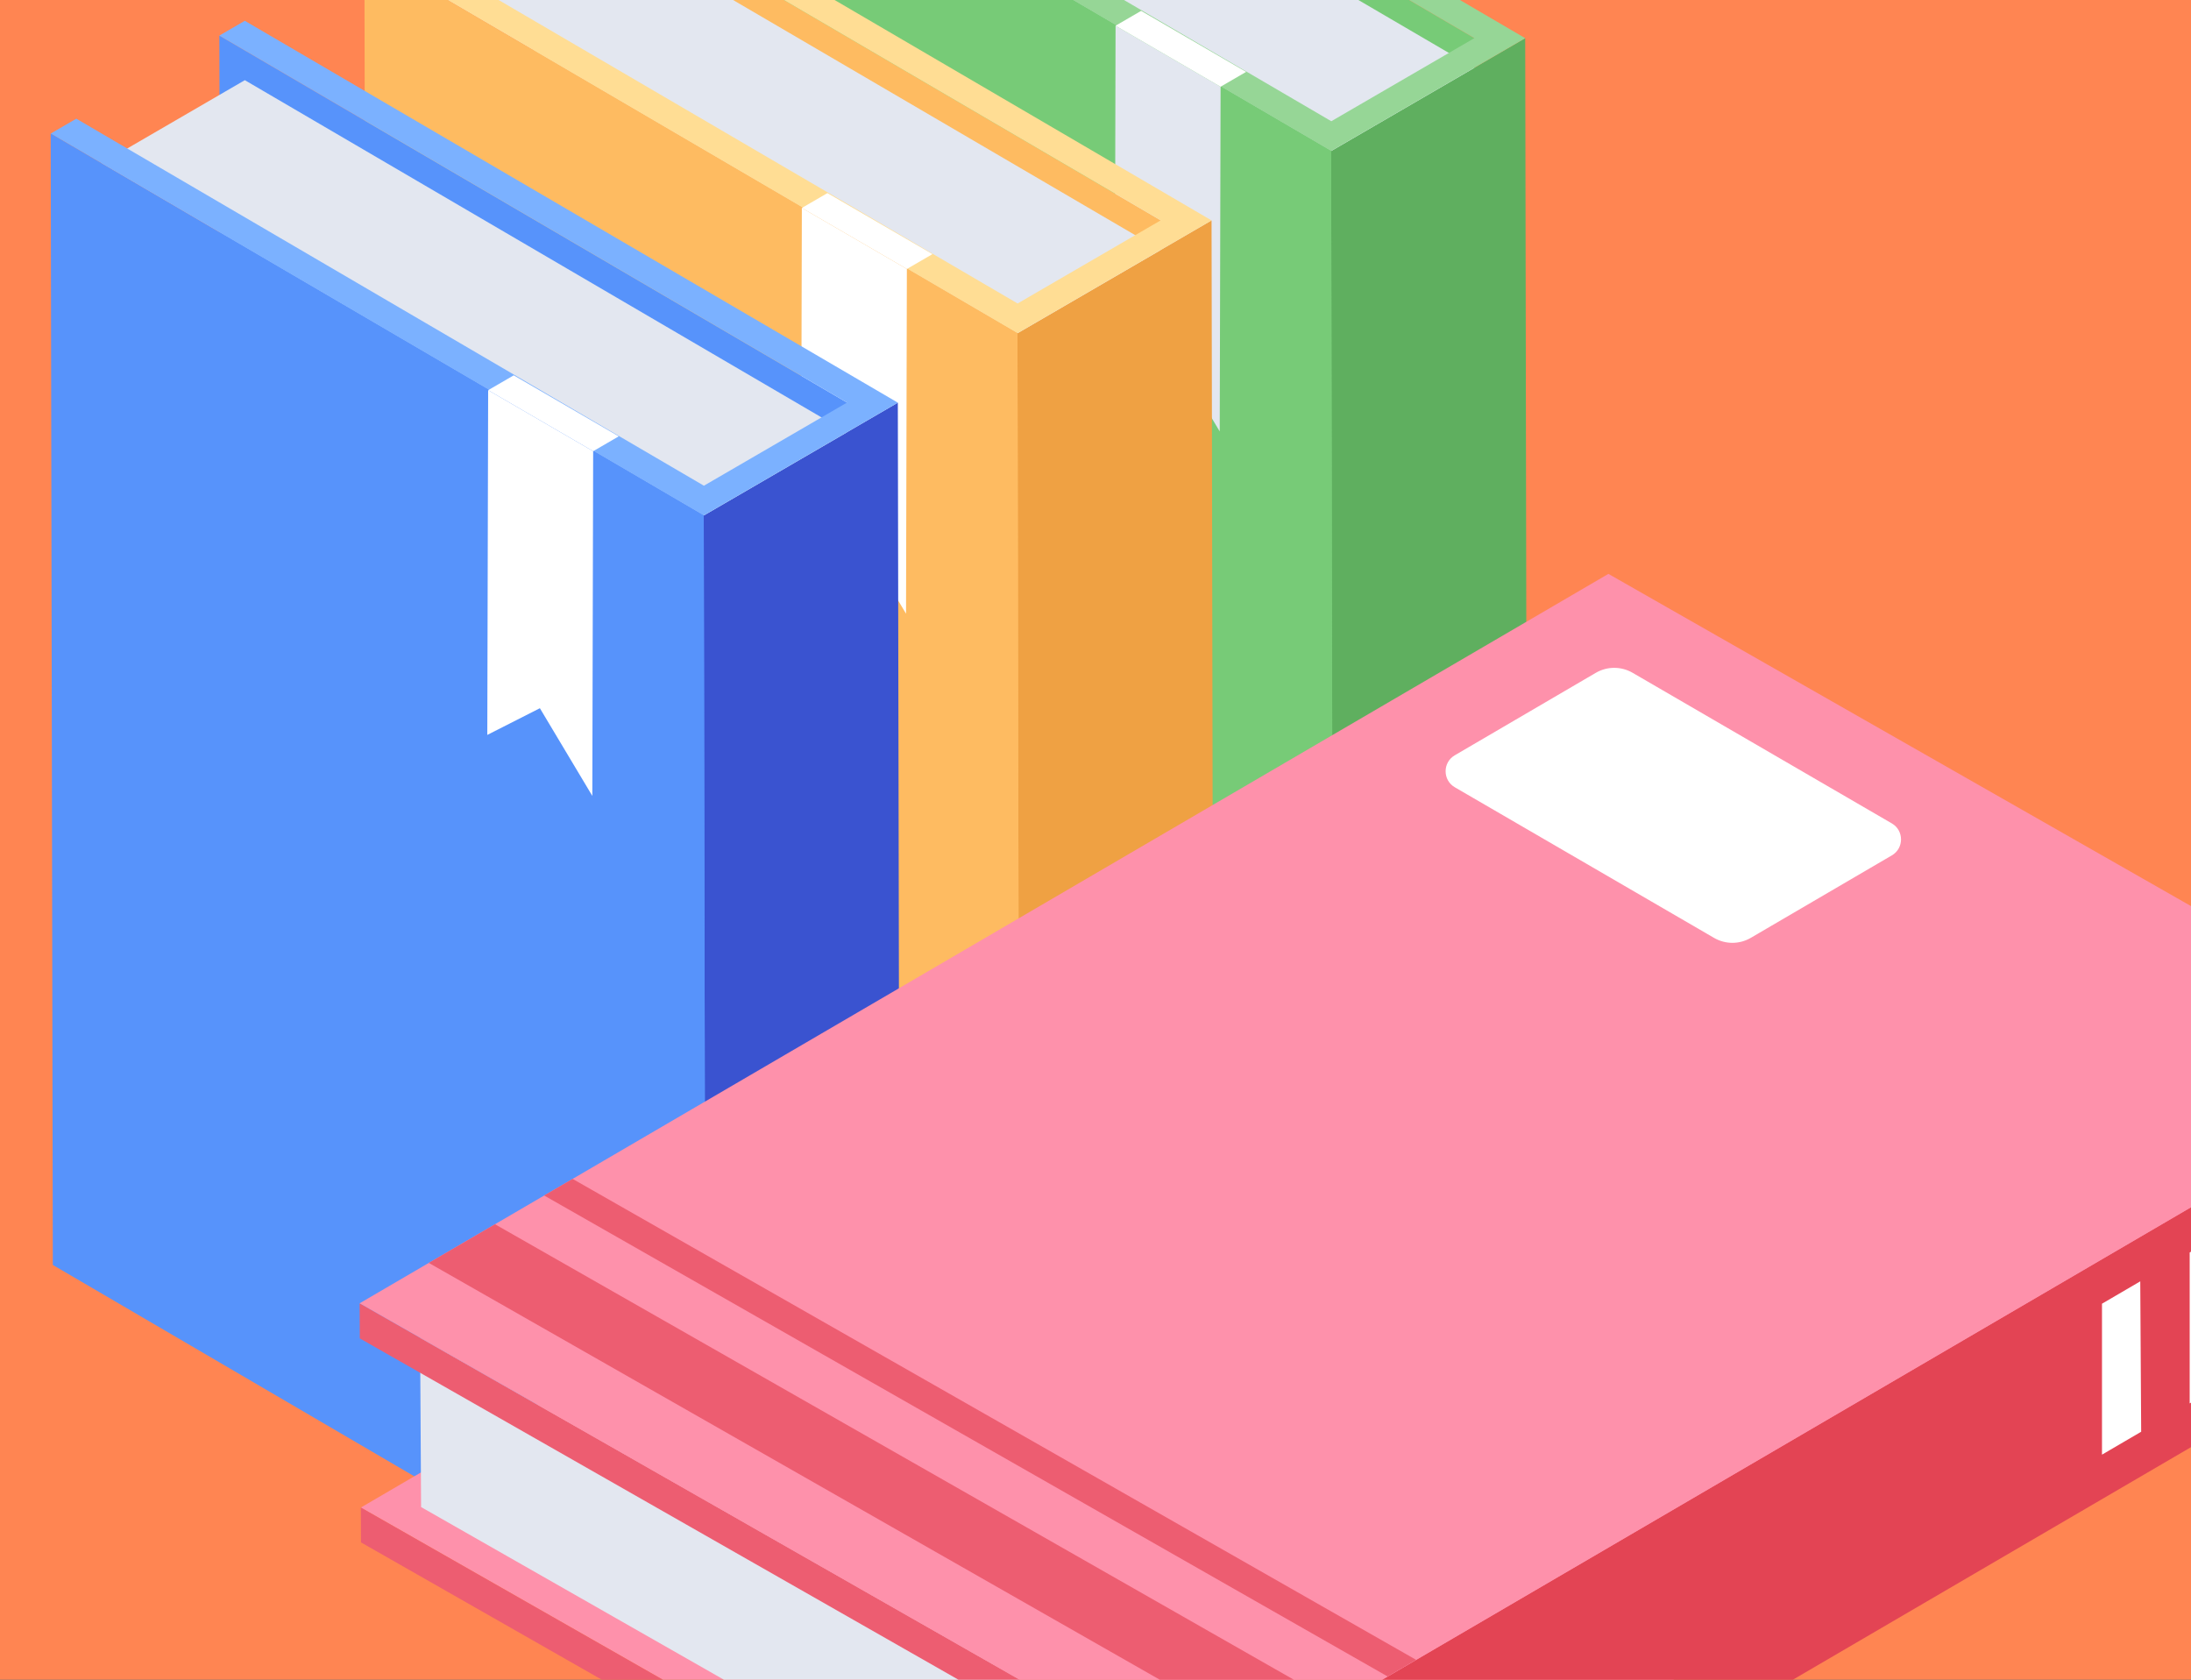 <svg width="120" height="92" viewBox="0 0 120 92" fill="none" xmlns="http://www.w3.org/2000/svg">
<rect x="0" y="0" width="120" height="92" fill="#333333" stroke="none"/>
<g clip-path="url(#clip0)">
<rect width="210" height="160" fill="#FF8552"/>
<path d="M46.377 -18.014L46.492 43.954L80.867 64.055L80.751 2.088L46.377 -18.014Z" fill="#77CB77"/>
<path d="M72.904 8.269L73.02 70.236L83.651 64.06L83.535 2.092L72.904 8.269Z" fill="#5FAF5F"/>
<path d="M39.934 -11.018L72.916 8.269L80.752 3.716L47.77 -15.571L39.934 -11.018Z" fill="#E3E7F0"/>
<path d="M37.139 -12.647L72.905 8.269L83.536 2.092L47.77 -18.823L46.377 -18.014L47.769 -17.199L80.751 2.088L72.915 6.64L39.932 -12.646L38.54 -13.461L37.139 -12.647Z" fill="#96D696"/>
<path d="M37.139 -12.647L37.254 49.321L73.021 70.236L72.905 8.269L37.139 -12.647Z" fill="#77CB77"/>
<path d="M66.851 4.751L66.804 23.631L63.932 18.828L61.053 20.29L61.099 1.409L66.851 4.751Z" fill="#E3E7F0"/>
<path d="M29.197 -8.033L29.313 53.935L63.687 74.036L63.572 12.069L29.197 -8.033Z" fill="#FEBB61"/>
<path d="M55.725 18.25L55.84 80.217L66.471 74.041L66.356 12.073L55.725 18.25Z" fill="#EFA143"/>
<path d="M22.754 -1.037L55.736 18.25L63.573 13.697L30.591 -5.59L22.754 -1.037Z" fill="#E3E7F0"/>
<path d="M19.959 -2.666L55.726 18.25L66.357 12.073L30.59 -8.842L29.197 -8.032L30.59 -7.218L63.572 12.069L55.735 16.622L22.753 -2.665L21.36 -3.48L19.959 -2.666Z" fill="#FFDD94"/>
<path d="M19.959 -2.666L20.074 59.302L55.841 80.217L55.726 18.25L19.959 -2.666Z" fill="#FEBB61"/>
<path d="M49.669 14.732L49.623 33.612L46.751 28.809L43.871 30.271L43.917 11.39L49.669 14.732Z" fill="white"/>
<path d="M12.016 1.949L12.131 63.916L46.506 84.017L46.39 22.05L12.016 1.949Z" fill="#5793FB"/>
<path d="M38.543 28.231L38.658 90.198L49.289 84.022L49.174 22.055L38.543 28.231Z" fill="#3A53D0"/>
<path d="M5.572 8.944L38.554 28.231L46.391 23.678L13.409 4.391L5.572 8.944Z" fill="#E3E7F0"/>
<path d="M2.777 7.316L38.544 28.231L49.175 22.055L13.408 1.139L12.015 1.949L13.408 2.763L46.39 22.05L38.553 26.603L5.571 7.316L4.179 6.501L2.777 7.316Z" fill="#7BB1FF"/>
<path d="M2.777 7.316L2.893 69.283L38.659 90.198L38.544 28.231L2.777 7.316Z" fill="#5793FB"/>
<path d="M19.764 82.57L88.157 42.618L132.703 68.019L64.31 107.971L19.764 82.57Z" fill="#FE91AB"/>
<path d="M65.897 97.728L134.29 57.776L134.365 70.871L65.972 110.823L65.897 97.728Z" fill="#E34454"/>
<path d="M23.008 73.279L65.9 97.737L65.956 107.002L23.063 82.544L23.008 73.279Z" fill="#E3E7F0"/>
<path d="M19.697 71.384L65.896 97.728L65.971 110.823L19.772 84.48L19.763 82.57L21.416 83.513L64.309 107.971L64.253 98.706L21.36 74.248L19.707 73.305L19.697 71.384Z" fill="#ED5D71"/>
<path d="M19.697 71.384L88.091 31.432L134.29 57.776L65.896 97.728L19.697 71.384Z" fill="#FE91AB"/>
<path d="M31.362 64.57L29.803 65.479L76.001 91.823L77.561 90.912L31.362 64.57Z" fill="#ED5D71"/>
<path d="M27.111 67.054L23.484 69.171L69.683 95.514L73.309 93.396L27.111 67.054Z" fill="#ED5D71"/>
<path d="M103.616 45.1L89.415 36.849C88.792 36.488 88.024 36.488 87.401 36.852L79.675 41.37C79.008 41.761 79.01 42.731 79.678 43.119L93.879 51.37C94.502 51.732 95.27 51.731 95.892 51.366L103.619 46.848C104.286 46.459 104.284 45.488 103.616 45.1Z" fill="white"/>
<path d="M119.928 68.6V76.867L122.074 75.613L122.024 67.376L119.928 68.6Z" fill="white"/>
<path d="M115.125 71.406V79.673L117.271 78.419L117.221 70.181L115.125 71.406Z" fill="white"/>
<path d="M32.487 24.713L32.441 43.593L29.569 38.79L26.689 40.252L26.736 21.371L32.487 24.713Z" fill="white"/>
<path d="M62.499 0.595L61.098 1.409L66.849 4.751L68.25 3.937L62.499 0.595Z" fill="white"/>
<path d="M45.319 10.576L43.918 11.39L49.67 14.732L51.071 13.918L45.319 10.576Z" fill="white"/>
<path d="M28.137 20.558L26.736 21.371L32.488 24.713L33.889 23.899L28.137 20.558Z" fill="white"/>
</g>
<defs>
<clipPath id="clip0">
<rect width="120" height="92" fill="white"/>
</clipPath>
</defs>
</svg>
